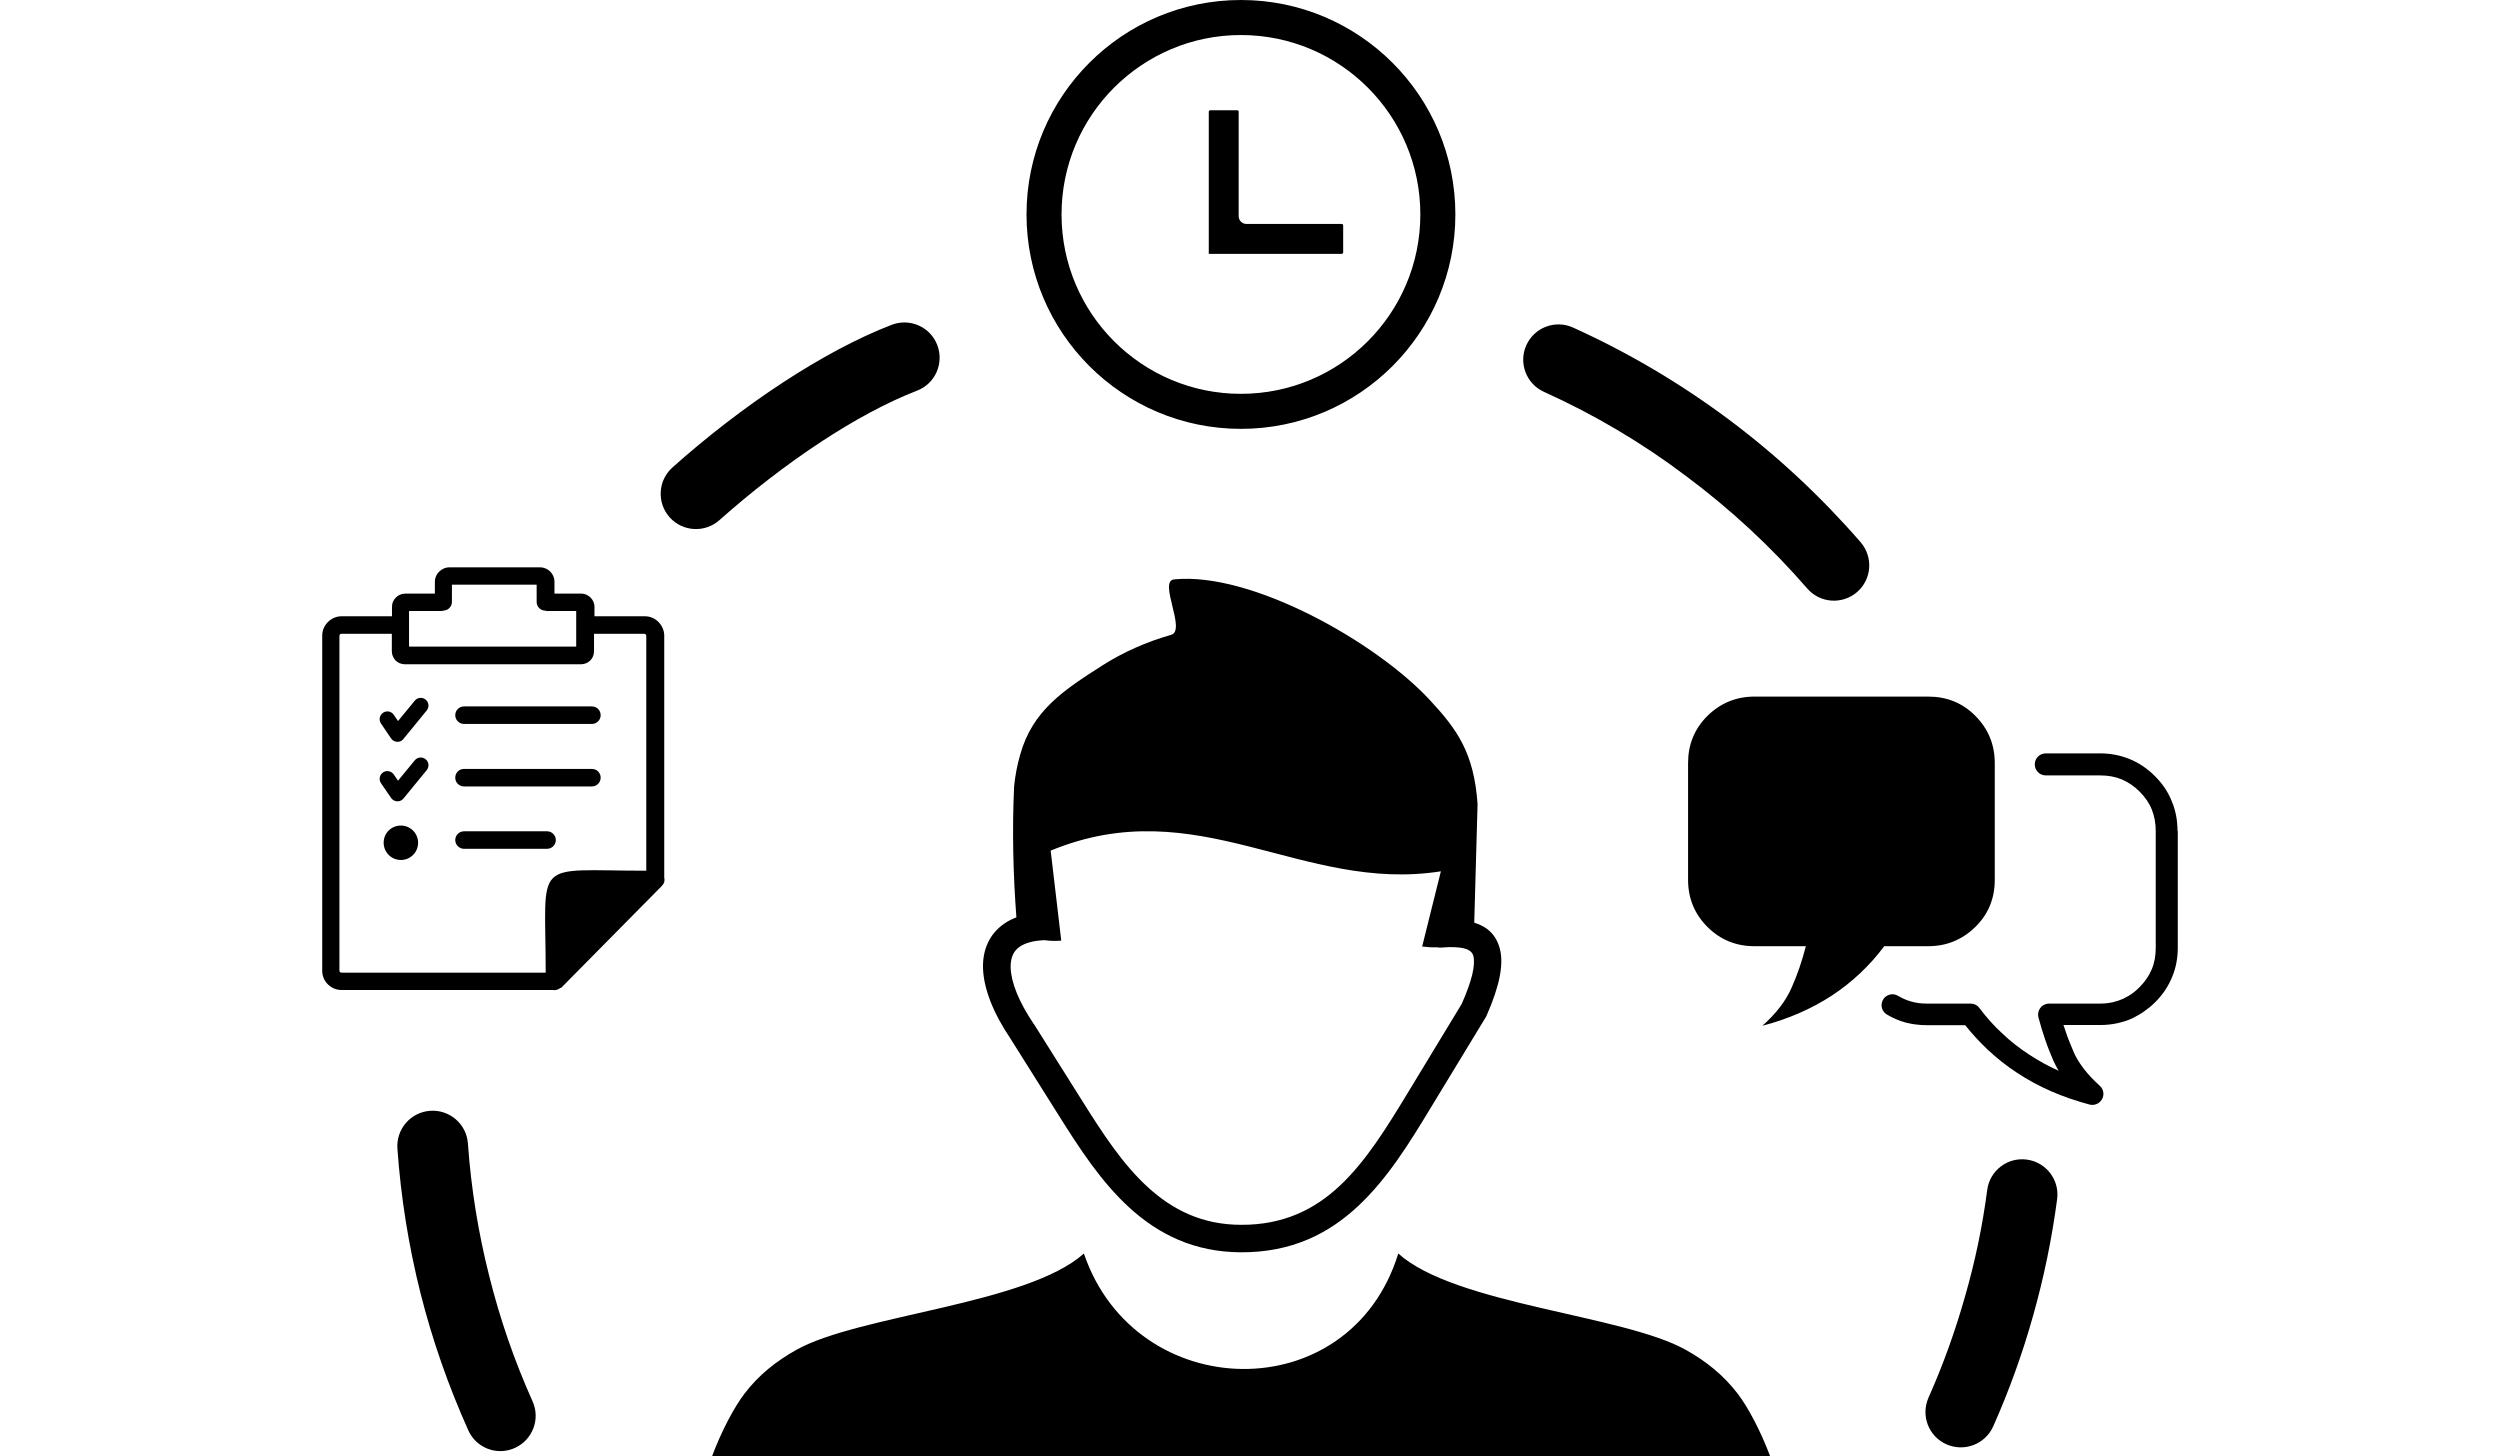 <?xml version="1.0" encoding="utf-8"?>
<svg version="1.1" id="Layer_1" xmlns="http://www.w3.org/2000/svg"  width="103" height="60" xmlns:xlink="http://www.w3.org/1999/xlink" x="0px" y="0px" viewBox="0 0 122.88 96.44" style="enable-background:new 0 0 122.88 96.44" xml:space="preserve"><style type="text/css">.st0{fill-rule:evenodd;clip-rule:evenodd;}</style><g><path class="st0" d="M50.44,83.01c3.4,10.01,17.62,10.38,20.82,0c3.76,3.39,14.9,4.06,19.04,6.38c1.31,0.73,2.49,1.66,3.45,2.92 c0.64,0.84,1.49,2.4,2.14,4.14H25.81c0.65-1.74,1.5-3.3,2.14-4.14c0.95-1.26,2.14-2.19,3.45-2.92 C35.54,87.07,46.67,86.39,50.44,83.01L50.44,83.01L50.44,83.01z M102.78,46.13h-7.93c-1.21,0-2.26,0.43-3.12,1.28 c-0.86,0.86-1.28,1.9-1.28,3.12v7.73c0,1.23,0.43,2.27,1.28,3.12c0.86,0.86,1.9,1.28,3.12,1.28h3.4c-0.25,0.97-0.56,1.89-0.95,2.76 c-0.38,0.87-1.03,1.71-1.93,2.51c1.72-0.45,3.25-1.12,4.6-2c1.34-0.88,2.51-1.98,3.47-3.27h2.92c1.22,0,2.26-0.44,3.12-1.28 c0.87-0.86,1.28-1.9,1.28-3.12v-7.73c0-1.22-0.43-2.26-1.28-3.12c-0.85-0.86-1.9-1.28-3.12-1.28H102.78L102.78,46.13z M122.88,55.01v7.73c0,0.7-0.12,1.36-0.38,1.97c-0.25,0.61-0.62,1.17-1.13,1.67c-0.21,0.21-0.45,0.41-0.68,0.57 c-0.24,0.18-0.5,0.32-0.75,0.45c-0.01,0.01-0.03,0.01-0.04,0.02c-0.33,0.16-0.67,0.26-1.02,0.34c-0.37,0.08-0.75,0.12-1.14,0.12 h-2.43c0.05,0.15,0.1,0.31,0.16,0.47c0.14,0.43,0.32,0.85,0.5,1.28v0.01c0.17,0.39,0.4,0.76,0.68,1.13 c0.29,0.38,0.64,0.75,1.06,1.13c0.3,0.26,0.33,0.72,0.06,1.02c-0.18,0.21-0.47,0.29-0.72,0.23c-0.89-0.24-1.75-0.53-2.55-0.88 c-0.8-0.35-1.56-0.76-2.27-1.23c-0.7-0.46-1.36-0.98-1.97-1.56c-0.52-0.49-1-1.02-1.46-1.59h-2.55c-0.48,0-0.94-0.06-1.38-0.17 c-0.44-0.12-0.86-0.3-1.26-0.54c-0.34-0.2-0.45-0.65-0.24-0.99c0.2-0.34,0.65-0.45,0.99-0.24c0.27,0.16,0.56,0.29,0.89,0.38 c0.31,0.09,0.65,0.13,1,0.13h2.91c0.22,0,0.44,0.1,0.58,0.29c0.46,0.61,0.96,1.18,1.52,1.69c0.54,0.52,1.14,0.98,1.78,1.4 c0.61,0.4,1.26,0.76,1.95,1.07c-0.14-0.23-0.24-0.45-0.35-0.67c-0.19-0.45-0.38-0.91-0.54-1.39c-0.16-0.46-0.3-0.93-0.43-1.41 c-0.03-0.08-0.04-0.17-0.04-0.25c0-0.4,0.32-0.73,0.73-0.73h3.39c0.29,0,0.56-0.03,0.83-0.09c0.25-0.06,0.49-0.14,0.71-0.24 c0.01-0.01,0.02-0.01,0.03-0.02c0.18-0.09,0.37-0.19,0.53-0.31c0.18-0.13,0.34-0.26,0.5-0.43c0.36-0.36,0.63-0.76,0.81-1.19 c0.18-0.43,0.26-0.9,0.26-1.42v-7.73c0-0.52-0.09-0.99-0.26-1.42c-0.17-0.43-0.45-0.83-0.81-1.19c-0.36-0.36-0.76-0.63-1.19-0.81 c-0.43-0.18-0.9-0.26-1.42-0.26h-3.6c-0.4,0-0.73-0.32-0.73-0.73c0-0.4,0.32-0.73,0.73-0.73h3.6c0.7,0,1.35,0.13,1.96,0.38 c0.61,0.25,1.16,0.62,1.66,1.12c0.5,0.5,0.88,1.05,1.12,1.67c0.26,0.61,0.38,1.26,0.38,1.96H122.88L122.88,55.01z M14.97,40.47 c-0.07,0-0.13-0.01-0.19-0.03c-0.31,0-0.58-0.25-0.58-0.58v-1.14H8.59v1.14c0,0.29-0.23,0.55-0.52,0.57 c-0.06,0.02-0.13,0.03-0.2,0.03H5.75v2.36h11.07v-2.36h-1.87L14.97,40.47L14.97,40.47z M5.21,54.67c0.63,0,1.14,0.51,1.14,1.14 c0,0.63-0.51,1.14-1.14,1.14c-0.63,0-1.14-0.51-1.14-1.14C4.06,55.18,4.57,54.67,5.21,54.67L5.21,54.67z M3.89,51.86 c-0.16-0.24-0.09-0.55,0.14-0.71c0.24-0.16,0.55-0.09,0.71,0.14l0.28,0.41l1.11-1.35c0.18-0.22,0.5-0.25,0.72-0.07 c0.22,0.18,0.25,0.5,0.07,0.72l-1.53,1.87c-0.03,0.04-0.07,0.08-0.12,0.11c-0.23,0.16-0.55,0.09-0.71-0.14L3.89,51.86L3.89,51.86 L3.89,51.86z M3.89,47.91c-0.16-0.24-0.09-0.55,0.14-0.71c0.24-0.16,0.55-0.1,0.71,0.14l0.28,0.41l1.11-1.35 c0.18-0.22,0.5-0.25,0.72-0.07c0.22,0.18,0.25,0.5,0.07,0.72l-1.53,1.87c-0.03,0.04-0.07,0.08-0.12,0.12 c-0.23,0.16-0.55,0.09-0.71-0.14L3.89,47.91L3.89,47.91L3.89,47.91z M15.77,65.42c-0.1,0.09-0.25,0.15-0.39,0.15 c-0.03,0-0.06,0-0.09-0.01H1.28c-0.35,0-0.67-0.14-0.91-0.38C0.14,64.95,0,64.64,0,64.28V42.1c0-0.36,0.14-0.67,0.38-0.91 c0.23-0.23,0.55-0.38,0.91-0.38h3.33v-0.63c0-0.24,0.09-0.45,0.26-0.61c0.15-0.15,0.37-0.26,0.61-0.26h1.97v-0.79 c0-0.26,0.11-0.5,0.29-0.67c0.17-0.17,0.41-0.28,0.67-0.28h6.01c0.26,0,0.5,0.11,0.67,0.28c0.17,0.17,0.28,0.41,0.28,0.67v0.79 h1.78c0.23,0,0.45,0.1,0.61,0.26c0.15,0.15,0.26,0.37,0.26,0.61v0.63h3.33c0.36,0,0.67,0.14,0.91,0.38 c0.23,0.24,0.38,0.55,0.38,0.91v16c0.05,0.23,0,0.41-0.17,0.58l-6.62,6.7c-0.02,0.02-0.03,0.03-0.05,0.04H15.77L15.77,65.42 L15.77,65.42z M14.8,64.41c0-7.66-0.97-6.75,6.66-6.75V42.1c0-0.03-0.01-0.07-0.04-0.09c-0.02-0.02-0.05-0.04-0.09-0.04h-3.33v1.16 c0,0.24-0.09,0.45-0.25,0.61c-0.15,0.15-0.37,0.25-0.61,0.25H5.47c-0.23,0-0.46-0.1-0.61-0.25c-0.02-0.02-0.03-0.04-0.05-0.06 c-0.12-0.15-0.2-0.34-0.2-0.55v-1.16H1.27c-0.03,0-0.07,0.01-0.09,0.04c-0.02,0.02-0.04,0.06-0.04,0.09v22.18 c0,0.04,0.01,0.07,0.04,0.09c0.02,0.02,0.05,0.04,0.09,0.04H14.8L14.8,64.41z M9.39,56.21c-0.31,0-0.58-0.26-0.58-0.58 c0-0.31,0.25-0.58,0.58-0.58h5.5c0.31,0,0.58,0.25,0.58,0.58c0,0.31-0.25,0.58-0.58,0.58H9.39L9.39,56.21L9.39,56.21z M9.39,47.94 c-0.31,0-0.58-0.25-0.58-0.58c0-0.31,0.25-0.58,0.58-0.58h8.47c0.32,0,0.58,0.26,0.58,0.58c0,0.31-0.25,0.58-0.58,0.58H9.39 L9.39,47.94z M9.39,52.08c-0.31,0-0.58-0.25-0.58-0.58c0-0.32,0.25-0.58,0.58-0.58h8.47c0.32,0,0.58,0.25,0.58,0.58 c0,0.31-0.25,0.58-0.58,0.58H9.39L9.39,52.08z M70.88,4.16C68.31,1.59,64.76,0,60.84,0c-3.92,0-7.47,1.59-10.04,4.16 c-2.57,2.57-4.16,6.12-4.16,10.04c0,3.92,1.59,7.47,4.16,10.04c2.57,2.57,6.12,4.16,10.04,4.16c3.92,0,7.47-1.59,10.04-4.16 c2.57-2.57,4.16-6.12,4.16-10.04C75.04,10.28,73.45,6.73,70.88,4.16L70.88,4.16z M60.6,7.3h-1.8c-0.02,0-0.05,0.01-0.06,0.03 c-0.02,0.02-0.03,0.04-0.03,0.06v9.42h8.81c0.02,0,0.05-0.01,0.06-0.03c0.02-0.02,0.03-0.04,0.03-0.06v-1.8 c0-0.02-0.01-0.05-0.03-0.06c-0.02-0.02-0.04-0.03-0.06-0.03H61.2c-0.28,0-0.51-0.23-0.51-0.51V7.39c0-0.02-0.01-0.04-0.02-0.05 l-0.01-0.01C60.65,7.31,60.62,7.3,60.6,7.3L60.6,7.3z M60.84,2.32c3.28,0,6.25,1.33,8.4,3.48c2.15,2.15,3.48,5.12,3.48,8.4 c0,3.28-1.33,6.25-3.48,8.4c-2.15,2.15-5.12,3.48-8.4,3.48c-3.28,0-6.25-1.33-8.4-3.48c-2.15-2.15-3.48-5.12-3.48-8.4 c0-3.28,1.33-6.25,3.48-8.4C54.6,3.65,57.56,2.32,60.84,2.32L60.84,2.32z M13.93,92.8c0.53,1.18,0,2.56-1.18,3.09 c-1.18,0.53-2.56,0-3.08-1.18c-1.31-2.92-2.38-5.97-3.17-9.11c-0.77-3.08-1.29-6.27-1.52-9.54c-0.09-1.29,0.88-2.41,2.17-2.5 c1.29-0.09,2.41,0.88,2.5,2.17c0.21,2.99,0.69,5.91,1.4,8.73C11.77,87.36,12.74,90.15,13.93,92.8L13.93,92.8z M26.31,34.44 c-0.96,0.86-2.44,0.78-3.3-0.18c-0.86-0.96-0.78-2.44,0.18-3.3c2.18-1.95,4.74-3.95,7.38-5.67c2.36-1.54,4.81-2.88,7.14-3.78 c1.2-0.46,2.56,0.13,3.02,1.34c0.46,1.2-0.13,2.56-1.34,3.02c-2.01,0.78-4.17,1.96-6.28,3.34C30.68,30.8,28.32,32.65,26.31,34.44 L26.31,34.44z M80.91,25.95c-1.18-0.53-1.7-1.92-1.17-3.09c0.53-1.18,1.92-1.7,3.09-1.17c3.67,1.66,7.11,3.7,10.29,6.07 c3.19,2.38,6.13,5.12,8.76,8.15c0.84,0.98,0.74,2.45-0.24,3.3c-0.98,0.84-2.45,0.74-3.3-0.24c-2.38-2.75-5.08-5.25-8.03-7.45 C87.41,29.33,84.25,27.46,80.91,25.95L80.91,25.95z M110.26,78.8c0.17-1.28,1.34-2.18,2.62-2.01c1.28,0.17,2.18,1.34,2.01,2.62 c-0.35,2.64-0.88,5.2-1.58,7.68c-0.71,2.54-1.6,5-2.65,7.36c-0.52,1.18-1.9,1.72-3.09,1.2s-1.72-1.9-1.2-3.09 c0.97-2.18,1.78-4.43,2.43-6.74C109.46,83.53,109.95,81.18,110.26,78.8L110.26,78.8z M47.83,62.26c-0.72,0.03-1.26,0.18-1.62,0.42 c-0.21,0.14-0.37,0.32-0.47,0.54c-0.11,0.24-0.16,0.53-0.15,0.86c0.03,0.98,0.54,2.26,1.53,3.73l0.02,0.02l0,0l3.22,5.12 c1.29,2.05,2.64,4.15,4.33,5.68c1.62,1.48,3.58,2.48,6.17,2.48c2.81,0.01,4.87-1.03,6.53-2.59c1.73-1.62,3.1-3.85,4.45-6.07 l3.62-5.97c0.68-1.54,0.92-2.57,0.77-3.18c-0.09-0.36-0.49-0.54-1.17-0.57c-0.14-0.01-0.29-0.01-0.44-0.01 c-0.16,0.01-0.33,0.02-0.51,0.03c-0.1,0.01-0.19,0-0.28-0.02c-0.32,0.02-0.66-0.01-0.99-0.05l1.24-4.98 c-9.21,1.45-16.1-5.39-25.84-1.37l0.7,5.96C48.54,62.32,48.17,62.31,47.83,62.26L47.83,62.26L47.83,62.26z M76.29,61.1 c0.89,0.27,1.47,0.84,1.7,1.75c0.26,1.01-0.02,2.45-0.88,4.4l0,0c-0.02,0.04-0.03,0.07-0.05,0.1l-3.67,6.04 c-1.41,2.33-2.85,4.66-4.77,6.46c-1.98,1.86-4.43,3.09-7.77,3.08c-3.12-0.01-5.47-1.2-7.4-2.96c-1.86-1.7-3.29-3.9-4.64-6.05 l-3.22-5.12c-1.18-1.75-1.79-3.36-1.83-4.68c-0.02-0.62,0.09-1.18,0.32-1.68c0.24-0.52,0.61-0.95,1.11-1.29 c0.23-0.16,0.49-0.29,0.78-0.4c-0.21-2.78-0.29-5.76-0.15-8.69c0.07-0.69,0.2-1.39,0.4-2.08c0.82-2.94,2.89-4.28,5.44-5.91 c1.41-0.9,2.95-1.57,4.56-2.03c1.02-0.29-0.87-3.56,0.19-3.67c5.11-0.52,13.38,4.14,16.95,8c1.79,1.93,2.91,3.47,3.15,6.87 L76.29,61.1L76.29,61.1L76.29,61.1z"/></g></svg>